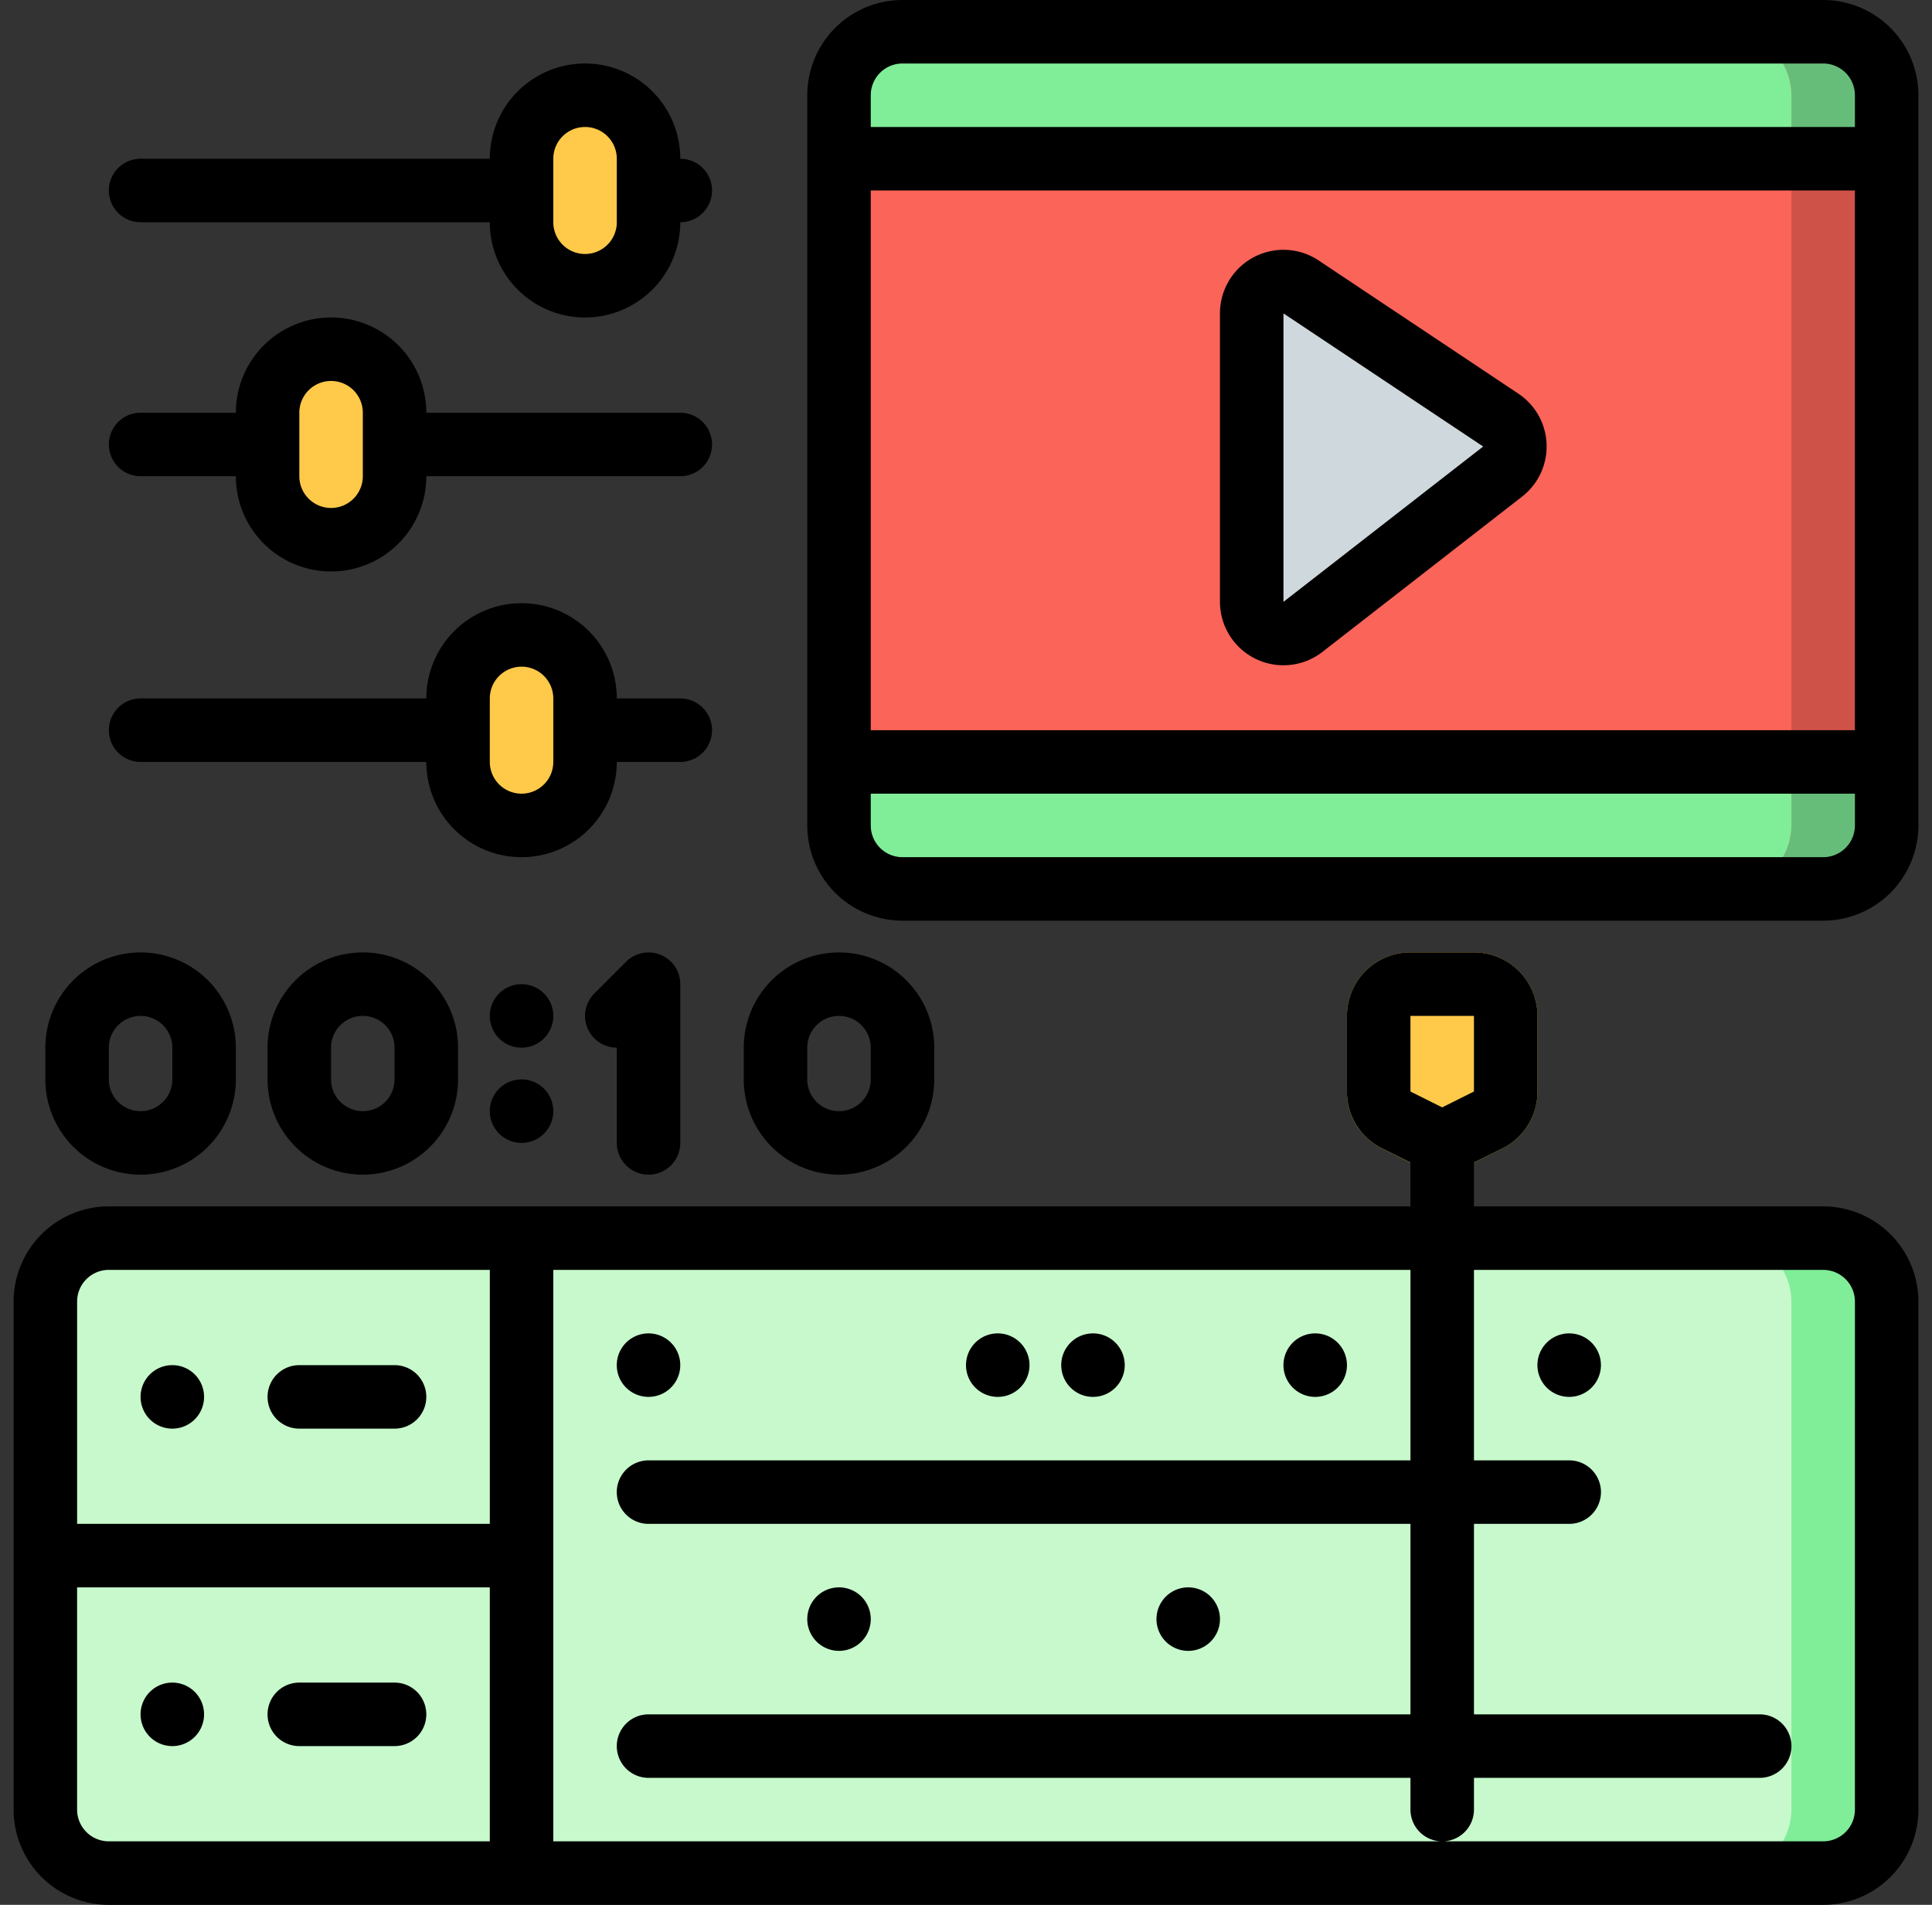 <svg xmlns="http://www.w3.org/2000/svg" width="142" height="140" viewBox="0 0 142 140">
  <rect x="0" y="0" width="142" height="140" fill="#333333" stroke="none"/>
  <g id="t5-i5" transform="translate(-543 -1133)">
    <rect id="Rectangle_5679" data-name="Rectangle 5679" width="142" height="140" transform="translate(543 1133)" fill="none"/>
    <g id="Group_54359" data-name="Group 54359" transform="translate(-2744.357 1848.893)">
      <path id="Path_101507" data-name="Path 101507" d="M3514.891-707.358h67.666a4.667,4.667,0,0,1,4.667,4.667v53.666a4.667,4.667,0,0,1-4.667,4.667h-67.666a4.667,4.667,0,0,1-4.667-4.667v-53.666A4.667,4.667,0,0,1,3514.891-707.358Z" transform="translate(-161.2 -6.201)" fill="#cf5249"/>
      <path id="Path_101508" data-name="Path 101508" d="M3587.224-702.691v4.667h-77v-4.667a4.681,4.681,0,0,1,4.667-4.667h67.666A4.68,4.68,0,0,1,3587.224-702.691Z" transform="translate(-161.2 -6.201)" fill="#66bd7a"/>
      <path id="Path_101509" data-name="Path 101509" d="M3587.224-511.092v4.667a4.68,4.68,0,0,1-4.667,4.667h-67.666a4.681,4.681,0,0,1-4.667-4.667v-4.667Z" transform="translate(-161.2 -148.801)" fill="#66bd7a"/>
      <path id="Path_101510" data-name="Path 101510" d="M3514.891-707.358h60.667a4.667,4.667,0,0,1,4.667,4.667v53.666a4.666,4.666,0,0,1-4.667,4.667h-60.667a4.667,4.667,0,0,1-4.667-4.667v-53.666A4.667,4.667,0,0,1,3514.891-707.358Z" transform="translate(-161.2 -6.201)" fill="#fb6459"/>
      <path id="Path_101511" data-name="Path 101511" d="M3580.224-702.691v4.667h-70v-4.667a4.681,4.681,0,0,1,4.667-4.667h60.667A4.68,4.68,0,0,1,3580.224-702.691Z" transform="translate(-161.2 -6.201)" fill="#80ed99"/>
      <path id="Path_101512" data-name="Path 101512" d="M3580.224-511.092v4.667a4.68,4.68,0,0,1-4.667,4.667h-60.667a4.681,4.681,0,0,1-4.667-4.667v-4.667Z" transform="translate(-161.2 -148.801)" fill="#80ed99"/>
      <path id="Path_101513" data-name="Path 101513" d="M3621.158-637.885v21.2a2.33,2.33,0,0,0,1.307,2.1,2.334,2.334,0,0,0,2.458-.253l14.679-11.417a2.338,2.338,0,0,0,.9-1.928,2.339,2.339,0,0,0-1.038-1.857l-14.679-9.786a2.333,2.333,0,0,0-2.4-.115A2.332,2.332,0,0,0,3621.158-637.885Z" transform="translate(-241.801 -54.98)" fill="#cfd8dc"/>
      <g id="Group_54358" data-name="Group 54358" transform="translate(3307.023 -708.892)">
        <path id="Path_101514" data-name="Path 101514" d="M3429.559-690.291a4.666,4.666,0,0,1,4.667,4.667v4.667a4.667,4.667,0,0,1-4.667,4.667,4.667,4.667,0,0,1-4.667-4.667v-4.667A4.667,4.667,0,0,1,3429.559-690.291Z" transform="translate(-3406.225 690.291)" fill="#ffc94a"/>
        <path id="Path_101515" data-name="Path 101515" d="M3361.29-622.026a4.667,4.667,0,0,1,4.667,4.667v4.667a4.667,4.667,0,0,1-4.667,4.667,4.666,4.666,0,0,1-4.667-4.667v-4.667A4.666,4.666,0,0,1,3361.29-622.026Z" transform="translate(-3356.623 640.692)" fill="#ffc94a"/>
        <path id="Path_101516" data-name="Path 101516" d="M3412.49-545.225a4.667,4.667,0,0,1,4.667,4.667v4.667a4.667,4.667,0,0,1-4.667,4.667,4.667,4.667,0,0,1-4.667-4.667v-4.667A4.668,4.668,0,0,1,3412.49-545.225Z" transform="translate(-3393.822 584.891)" fill="#ffc94a"/>
        <path id="Path_101517" data-name="Path 101517" d="M3525.225-378.426v37.333a4.68,4.68,0,0,1-4.667,4.666h-95.666v-46.666h95.666A4.68,4.68,0,0,1,3525.225-378.426Z" transform="translate(-3406.225 467.092)" fill="#80ed99"/>
      </g>
      <path id="Path_101518" data-name="Path 101518" d="M3518.225-378.426v37.333a4.68,4.68,0,0,1-4.667,4.666h-88.667v-46.666h88.667A4.68,4.68,0,0,1,3518.225-378.426Z" transform="translate(-99.201 -241.801)" fill="#c7f9cc"/>
      <path id="Path_101519" data-name="Path 101519" d="M3331.892-383.092v23.333h-35v-18.666a4.68,4.68,0,0,1,4.667-4.667Z" transform="translate(-6.201 -241.801)" fill="#c7f9cc"/>
      <path id="Path_101520" data-name="Path 101520" d="M3331.892-297.76v23.333h-30.333a4.68,4.68,0,0,1-4.667-4.667V-297.76Z" transform="translate(-6.201 -303.8)" fill="#c7f9cc"/>
      <path id="Path_101521" data-name="Path 101521" d="M3653.756-443.559a2.336,2.336,0,0,1-1.042-.234l-3.38-1.689a4.644,4.644,0,0,1-2.578-4.186v-5.558a4.666,4.666,0,0,1,4.667-4.667h4.667a4.667,4.667,0,0,1,4.667,4.667v5.558a4.645,4.645,0,0,1-2.567,4.174l-3.379,1.689A2.33,2.33,0,0,1,3653.756-443.559Z" transform="translate(-260.399 -186)" fill="#ffc94a"/>
      <path id="Path_101522" data-name="Path 101522" d="M3576.356-715.893h-67.666a7,7,0,0,0-7,7v53.666a7,7,0,0,0,7,7h67.666a7,7,0,0,0,7-7v-53.666A7,7,0,0,0,3576.356-715.893Zm-70,14h72.334v39.667h-72.334Zm2.334-9.333h67.666a2.334,2.334,0,0,1,2.334,2.334v2.333h-72.334v-2.333A2.333,2.333,0,0,1,3508.689-711.226Zm67.666,58.333h-67.666a2.333,2.333,0,0,1-2.334-2.333v-2.334h72.334v2.334A2.334,2.334,0,0,1,3576.356-652.893Z" transform="translate(-154.999)"/>
      <path id="Path_101523" data-name="Path 101523" d="M3634.557-638.173l-14.677-9.788a4.669,4.669,0,0,0-4.792-.233,4.668,4.668,0,0,0-2.465,4.116v21.2a4.667,4.667,0,0,0,2.618,4.193,4.666,4.666,0,0,0,4.916-.512l14.679-11.417a4.664,4.664,0,0,0,1.793-3.853A4.665,4.665,0,0,0,3634.557-638.173Zm-17.267,15.3v-21.2l14.679,9.784Z" transform="translate(-235.6 -48.786)"/>
      <path id="Path_101524" data-name="Path 101524" d="M3355.958-691.826a7,7,0,0,0-7-7,7,7,0,0,0-7,7h-25.667a2.333,2.333,0,0,0-2.333,2.333,2.333,2.333,0,0,0,2.333,2.334h25.667a7,7,0,0,0,7,7,7,7,0,0,0,7-7,2.334,2.334,0,0,0,2.334-2.334A2.333,2.333,0,0,0,3355.958-691.826Zm-4.666,4.667a2.333,2.333,0,0,1-2.333,2.333,2.333,2.333,0,0,1-2.334-2.333v-4.667a2.333,2.333,0,0,1,2.334-2.334,2.333,2.333,0,0,1,2.333,2.334Z" transform="translate(-18.601 -12.4)"/>
      <path id="Path_101525" data-name="Path 101525" d="M3355.958-623.56h-18.666a7,7,0,0,0-7-7,7,7,0,0,0-7,7h-7a2.333,2.333,0,0,0-2.333,2.333,2.333,2.333,0,0,0,2.333,2.334h7a7,7,0,0,0,7,7,7,7,0,0,0,7-7h18.666a2.334,2.334,0,0,0,2.334-2.334A2.333,2.333,0,0,0,3355.958-623.56Zm-23.333,4.666a2.334,2.334,0,0,1-2.334,2.334,2.334,2.334,0,0,1-2.333-2.334v-4.666a2.333,2.333,0,0,1,2.333-2.334,2.333,2.333,0,0,1,2.334,2.334Z" transform="translate(-18.601 -61.999)"/>
      <path id="Path_101526" data-name="Path 101526" d="M3358.292-544.427a2.333,2.333,0,0,0-2.334-2.333h-4.666a7,7,0,0,0-7-7,7,7,0,0,0-7,7h-21a2.333,2.333,0,0,0-2.333,2.333,2.333,2.333,0,0,0,2.333,2.334h21a7,7,0,0,0,7,7,7,7,0,0,0,7-7h4.666A2.334,2.334,0,0,0,3358.292-544.427Zm-11.667,2.334a2.333,2.333,0,0,1-2.333,2.333,2.333,2.333,0,0,1-2.334-2.333v-4.667a2.334,2.334,0,0,1,2.334-2.334,2.334,2.334,0,0,1,2.333,2.334Z" transform="translate(-18.601 -117.8)"/>
      <path id="Path_101527" data-name="Path 101527" d="M3421.357-441.227h-25.666v-3.225l2.1-1.043a4.646,4.646,0,0,0,2.567-4.174v-5.558a4.667,4.667,0,0,0-4.667-4.667h-4.667a4.666,4.666,0,0,0-4.667,4.667v5.558a4.645,4.645,0,0,0,2.566,4.174l2.1,1.043v3.225h-95.666a7,7,0,0,0-7,7v37.333a7,7,0,0,0,7,7h126a7,7,0,0,0,7-7v-37.333A7,7,0,0,0,3421.357-441.227Zm-30.333-14h4.667v5.558l-2.334,1.166-2.334-1.166Zm-98,21a2.333,2.333,0,0,1,2.334-2.334h28v18.668h-30.333Zm2.334,39.667a2.333,2.333,0,0,1-2.334-2.334v-16.333h30.333v18.666Zm128.333-2.334a2.334,2.334,0,0,1-2.334,2.334h-93.333v-42h63v14h-56a2.333,2.333,0,0,0-2.334,2.333,2.333,2.333,0,0,0,2.334,2.334h56v14h-56a2.333,2.333,0,0,0-2.334,2.333,2.333,2.333,0,0,0,2.334,2.334h56v2.333a2.334,2.334,0,0,0,2.334,2.334,2.334,2.334,0,0,0,2.334-2.334v-2.333h21a2.333,2.333,0,0,0,2.334-2.334,2.333,2.333,0,0,0-2.334-2.333h-21v-14h7a2.333,2.333,0,0,0,2.334-2.334,2.333,2.333,0,0,0-2.334-2.333h-7v-14h25.666a2.334,2.334,0,0,1,2.334,2.334Z" transform="translate(0 -186)"/>
      <path id="Path_101528" data-name="Path 101528" d="M3327.156-346.626a2.333,2.333,0,0,1-2.333,2.334,2.333,2.333,0,0,1-2.334-2.334,2.333,2.333,0,0,1,2.334-2.333A2.333,2.333,0,0,1,3327.156-346.626Z" transform="translate(-24.8 -266.6)"/>
      <path id="Path_101529" data-name="Path 101529" d="M3365.956-348.959h-7a2.333,2.333,0,0,0-2.334,2.333,2.333,2.333,0,0,0,2.334,2.334h7a2.334,2.334,0,0,0,2.334-2.334A2.333,2.333,0,0,0,3365.956-348.959Z" transform="translate(-49.6 -266.6)"/>
      <path id="Path_101530" data-name="Path 101530" d="M3327.156-261.293a2.333,2.333,0,0,1-2.333,2.333,2.333,2.333,0,0,1-2.334-2.333,2.333,2.333,0,0,1,2.334-2.334A2.333,2.333,0,0,1,3327.156-261.293Z" transform="translate(-24.8 -328.6)"/>
      <path id="Path_101531" data-name="Path 101531" d="M3365.956-263.627h-7a2.333,2.333,0,0,0-2.334,2.334,2.333,2.333,0,0,0,2.334,2.333h7a2.333,2.333,0,0,0,2.334-2.333A2.334,2.334,0,0,0,3365.956-263.627Z" transform="translate(-49.6 -328.6)"/>
      <path id="Path_101532" data-name="Path 101532" d="M3296.892-452.892v2.333a7,7,0,0,0,7,7,7,7,0,0,0,7-7v-2.333a7,7,0,0,0-7-7A7,7,0,0,0,3296.892-452.892Zm9.333,0v2.333a2.333,2.333,0,0,1-2.334,2.334,2.333,2.333,0,0,1-2.333-2.334v-2.333a2.333,2.333,0,0,1,2.333-2.334A2.333,2.333,0,0,1,3306.225-452.892Z" transform="translate(-6.201 -186)"/>
      <path id="Path_101533" data-name="Path 101533" d="M3363.623-459.893a7,7,0,0,0-7,7v2.333a7,7,0,0,0,7,7,7,7,0,0,0,7-7v-2.333A7,7,0,0,0,3363.623-459.893Zm2.333,9.333a2.333,2.333,0,0,1-2.333,2.334,2.333,2.333,0,0,1-2.334-2.334v-2.333a2.333,2.333,0,0,1,2.334-2.334,2.333,2.333,0,0,1,2.333,2.334Z" transform="translate(-49.6 -186)"/>
      <path id="Path_101534" data-name="Path 101534" d="M3491.623-443.559a7,7,0,0,0,7-7v-2.333a7,7,0,0,0-7-7,7,7,0,0,0-7,7v2.333A7,7,0,0,0,3491.623-443.559Zm-2.334-9.333a2.333,2.333,0,0,1,2.334-2.334,2.333,2.333,0,0,1,2.333,2.334v2.333a2.333,2.333,0,0,1-2.333,2.334,2.333,2.333,0,0,1-2.334-2.334Z" transform="translate(-142.6 -186)"/>
      <path id="Path_101535" data-name="Path 101535" d="M3421.024-449.025a2.333,2.333,0,0,1-2.333,2.334,2.333,2.333,0,0,1-2.334-2.334,2.333,2.333,0,0,1,2.334-2.333A2.333,2.333,0,0,1,3421.024-449.025Z" transform="translate(-93 -192.201)"/>
      <path id="Path_101536" data-name="Path 101536" d="M3421.024-423.426a2.333,2.333,0,0,1-2.333,2.333,2.333,2.333,0,0,1-2.334-2.333,2.333,2.333,0,0,1,2.334-2.334A2.333,2.333,0,0,1,3421.024-423.426Z" transform="translate(-93 -210.8)"/>
      <path id="Path_101537" data-name="Path 101537" d="M3446.625-443.558a2.333,2.333,0,0,0,2.333-2.334v-11.666a2.332,2.332,0,0,0-1.439-2.155,2.333,2.333,0,0,0-2.543.505l-2.333,2.334a2.332,2.332,0,0,0-.506,2.542,2.336,2.336,0,0,0,2.156,1.441v7A2.334,2.334,0,0,0,3446.625-443.558Z" transform="translate(-111.601 -186.001)"/>
      <path id="Path_101538" data-name="Path 101538" d="M3455.156-355.16a2.333,2.333,0,0,1-2.333,2.333,2.333,2.333,0,0,1-2.334-2.333,2.333,2.333,0,0,1,2.334-2.334A2.333,2.333,0,0,1,3455.156-355.16Z" transform="translate(-117.8 -260.399)"/>
      <path id="Path_101539" data-name="Path 101539" d="M3549.024-355.16a2.333,2.333,0,0,1-2.333,2.333,2.333,2.333,0,0,1-2.334-2.333,2.333,2.333,0,0,1,2.334-2.334A2.333,2.333,0,0,1,3549.024-355.16Z" transform="translate(-186 -260.399)"/>
      <path id="Path_101540" data-name="Path 101540" d="M3506.356-286.892a2.334,2.334,0,0,1-2.333,2.334,2.334,2.334,0,0,1-2.334-2.334,2.333,2.333,0,0,1,2.334-2.333A2.333,2.333,0,0,1,3506.356-286.892Z" transform="translate(-154.999 -310.001)"/>
      <path id="Path_101541" data-name="Path 101541" d="M3600.223-286.892a2.334,2.334,0,0,1-2.333,2.334,2.334,2.334,0,0,1-2.334-2.334,2.333,2.333,0,0,1,2.334-2.333A2.333,2.333,0,0,1,3600.223-286.892Z" transform="translate(-223.199 -310.001)"/>
      <path id="Path_101542" data-name="Path 101542" d="M3574.625-355.16a2.333,2.333,0,0,1-2.334,2.333,2.333,2.333,0,0,1-2.333-2.333,2.333,2.333,0,0,1,2.333-2.334A2.333,2.333,0,0,1,3574.625-355.16Z" transform="translate(-204.601 -260.399)"/>
      <path id="Path_101543" data-name="Path 101543" d="M3634.356-355.16a2.333,2.333,0,0,1-2.333,2.333,2.333,2.333,0,0,1-2.334-2.333,2.333,2.333,0,0,1,2.334-2.334A2.333,2.333,0,0,1,3634.356-355.16Z" transform="translate(-247.999 -260.399)"/>
      <path id="Path_101544" data-name="Path 101544" d="M3702.625-355.16a2.333,2.333,0,0,1-2.334,2.333,2.333,2.333,0,0,1-2.333-2.333,2.333,2.333,0,0,1,2.333-2.334A2.333,2.333,0,0,1,3702.625-355.16Z" transform="translate(-297.602 -260.399)"/>
    </g>
  </g>
</svg>
